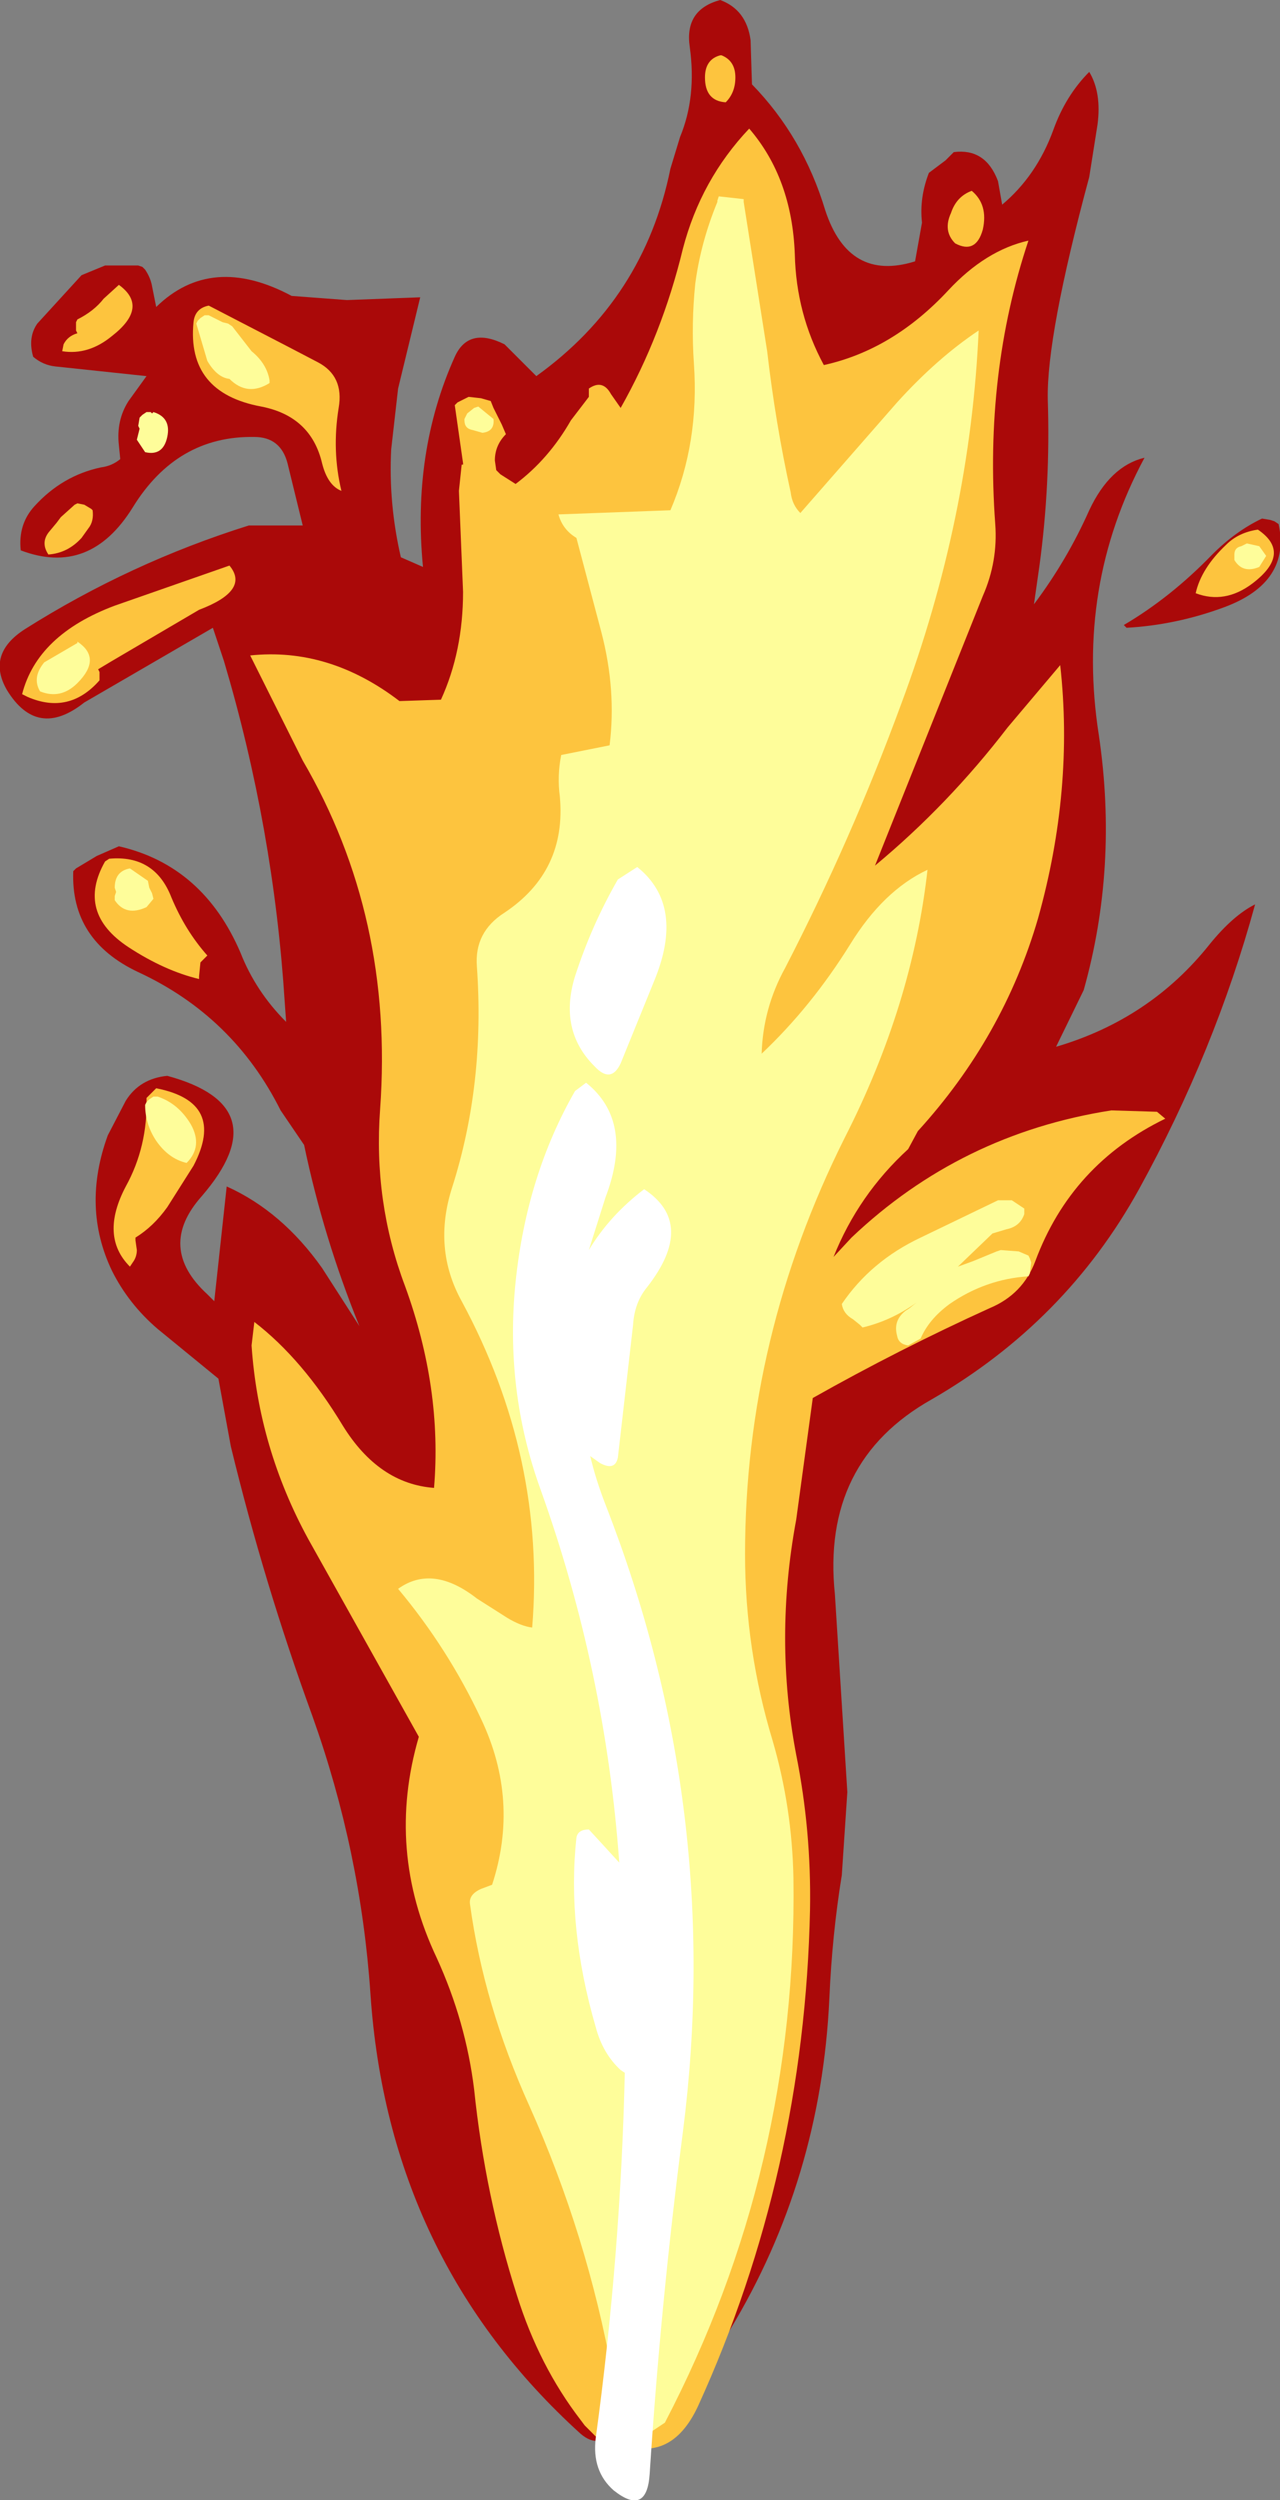 <?xml version="1.0" encoding="UTF-8" standalone="no"?>
<svg xmlns:ffdec="https://www.free-decompiler.com/flash" xmlns:xlink="http://www.w3.org/1999/xlink" ffdec:objectType="shape" height="90.4px" width="46.3px" xmlns="http://www.w3.org/2000/svg">
  <rect width="100%" height="100%" fill="#808080" stroke="none"/>
  <g transform="matrix(1.0, 0.0, 0.0, 1.0, 16.45, 139.1)">
    <path d="M13.4 -131.5 Q14.25 -128.9 16.65 -129.65 L16.9 -131.05 Q16.8 -131.95 17.15 -132.85 L17.75 -133.3 18.05 -133.6 Q19.2 -133.75 19.65 -132.55 L19.8 -131.7 Q21.05 -132.75 21.65 -134.4 22.1 -135.65 22.95 -136.5 23.4 -135.75 23.25 -134.6 L22.95 -132.7 Q21.4 -126.95 21.45 -124.65 21.55 -121.6 21.15 -118.65 L20.95 -117.25 Q22.15 -118.85 22.95 -120.65 23.7 -122.25 24.95 -122.55 22.45 -117.9 23.3 -112.5 24.0 -107.75 22.75 -103.3 L21.75 -101.25 Q25.15 -102.25 27.3 -104.95 28.15 -106.0 28.95 -106.4 27.5 -101.1 24.75 -96.1 22.1 -91.3 17.25 -88.5 13.25 -86.25 13.75 -81.45 L14.2 -74.3 14.0 -71.3 Q13.65 -69.15 13.55 -66.85 13.25 -60.3 9.95 -54.85 8.05 -51.7 5.2 -50.85 4.9 -50.8 4.55 -51.1 -2.4 -57.4 -3.05 -67.0 -3.4 -72.15 -5.15 -77.05 -6.9 -81.85 -8.1 -86.8 L-8.55 -89.25 -10.75 -91.05 Q-11.8 -91.95 -12.4 -93.15 -13.5 -95.45 -12.55 -98.05 L-11.9 -99.3 Q-11.4 -100.1 -10.4 -100.2 -6.35 -99.1 -9.15 -95.85 -10.8 -94.0 -8.95 -92.3 L-8.7 -92.05 -8.25 -96.2 Q-6.25 -95.3 -4.8 -93.25 L-3.45 -91.15 Q-4.75 -94.35 -5.45 -97.7 L-6.3 -98.95 Q-8.0 -102.35 -11.45 -103.95 -13.9 -105.1 -13.8 -107.6 L-13.7 -107.7 -12.95 -108.15 -12.15 -108.5 Q-9.1 -107.8 -7.75 -104.65 -7.2 -103.25 -6.1 -102.15 L-6.15 -102.85 Q-6.55 -109.15 -8.35 -115.2 L-8.75 -116.4 -13.4 -113.7 Q-15.1 -112.35 -16.2 -114.15 -16.95 -115.45 -15.55 -116.35 -11.75 -118.75 -7.45 -120.1 L-5.5 -120.1 -6.05 -122.35 Q-6.3 -123.3 -7.25 -123.3 -10.05 -123.35 -11.65 -120.75 -13.2 -118.25 -15.7 -119.2 -15.8 -120.15 -15.2 -120.8 -14.2 -121.9 -12.8 -122.2 -12.4 -122.25 -12.1 -122.5 L-12.15 -123.0 Q-12.25 -123.9 -11.8 -124.6 L-11.15 -125.5 -14.45 -125.85 Q-14.9 -125.9 -15.25 -126.2 -15.45 -126.9 -15.1 -127.4 L-13.5 -129.15 -12.65 -129.5 -11.45 -129.5 -11.3 -129.45 -11.2 -129.35 Q-11.0 -129.05 -10.95 -128.75 L-10.8 -128.0 Q-8.8 -129.95 -5.9 -128.4 L-3.9 -128.25 -1.25 -128.35 -2.05 -125.05 -2.3 -122.85 Q-2.4 -120.9 -1.95 -118.95 L-1.15 -118.6 Q-1.55 -122.75 0.0 -126.2 0.5 -127.3 1.8 -126.65 L2.95 -125.5 Q6.85 -128.3 7.8 -133.0 L8.15 -134.15 Q8.75 -135.6 8.5 -137.4 8.3 -138.75 9.6 -139.1 10.55 -138.75 10.7 -137.65 L10.75 -136.05 Q12.6 -134.15 13.4 -131.5 M29.5 -120.3 L29.65 -120.25 29.8 -120.15 Q30.25 -118.05 27.85 -117.15 26.1 -116.5 24.3 -116.4 L24.2 -116.5 Q25.9 -117.5 27.4 -119.05 28.25 -119.9 29.2 -120.35 L29.5 -120.3" fill="#aa0909" fill-rule="evenodd" stroke="none"/>
    <path d="M18.7 -132.2 Q19.3 -131.7 19.1 -130.8 18.85 -129.9 18.1 -130.3 17.65 -130.75 17.95 -131.4 18.15 -132.0 18.7 -132.2 M9.6 -137.1 L9.65 -137.1 Q10.15 -136.9 10.15 -136.3 10.15 -135.75 9.8 -135.4 9.05 -135.45 9.05 -136.3 9.05 -136.95 9.6 -137.1 M4.85 -125.05 Q5.35 -125.4 5.65 -124.85 L6.0 -124.35 Q7.5 -127.0 8.25 -130.1 8.9 -132.6 10.65 -134.45 12.2 -132.65 12.3 -129.9 12.35 -127.75 13.35 -125.9 15.85 -126.45 17.85 -128.6 19.2 -130.05 20.75 -130.4 19.15 -125.6 19.55 -120.15 19.65 -118.8 19.1 -117.55 L15.2 -107.8 Q17.85 -110.0 20.0 -112.8 L21.9 -115.05 Q22.4 -110.55 21.1 -105.9 19.85 -101.6 16.75 -98.2 L16.4 -97.55 Q14.6 -95.9 13.7 -93.65 L14.35 -94.35 Q18.3 -98.1 23.75 -98.95 L25.4 -98.9 25.7 -98.65 Q22.3 -97.0 21.0 -93.5 20.55 -92.3 19.35 -91.8 16.05 -90.3 12.95 -88.55 L12.35 -84.15 Q11.55 -79.85 12.35 -75.65 12.9 -72.9 12.85 -70.05 12.65 -60.55 8.8 -52.1 7.8 -49.95 5.85 -50.8 L6.6 -49.5 4.7 -51.4 4.55 -51.6 Q3.05 -53.55 2.25 -56.1 1.1 -59.7 0.7 -63.55 0.4 -66.0 -0.65 -68.3 -2.5 -72.2 -1.3 -76.3 L-5.3 -83.45 Q-7.1 -86.75 -7.35 -90.45 L-7.25 -91.3 Q-5.5 -89.95 -4.05 -87.55 -2.75 -85.45 -0.75 -85.3 -0.45 -88.9 -1.8 -92.6 -2.95 -95.65 -2.7 -99.0 -2.2 -105.95 -5.5 -111.6 L-7.4 -115.4 Q-4.55 -115.7 -2.0 -113.75 L-0.5 -113.8 Q0.3 -115.55 0.3 -117.7 L0.15 -121.35 0.25 -122.3 0.3 -122.3 0.3 -122.35 0.0 -124.45 0.1 -124.55 0.3 -124.65 0.5 -124.75 0.95 -124.7 1.3 -124.6 1.4 -124.35 1.7 -123.75 1.85 -123.4 Q1.45 -123.0 1.45 -122.45 L1.5 -122.1 1.65 -121.95 2.2 -121.6 Q3.4 -122.5 4.2 -123.9 L4.85 -124.75 4.85 -125.05 M29.05 -119.95 Q30.3 -119.1 28.85 -118.0 27.85 -117.25 26.8 -117.65 27.0 -118.55 27.9 -119.4 28.35 -119.85 29.05 -119.95 M-13.65 -127.05 L-13.7 -127.15 -13.7 -127.25 -13.7 -127.45 -13.65 -127.55 Q-13.05 -127.85 -12.7 -128.3 L-12.15 -128.8 Q-11.05 -128.0 -12.4 -126.95 -13.25 -126.25 -14.2 -126.4 L-14.15 -126.65 Q-14.0 -126.95 -13.65 -127.05 M-13.15 -120.7 L-13.1 -120.65 Q-13.05 -120.25 -13.25 -120.0 L-13.5 -119.65 Q-14.0 -119.1 -14.7 -119.05 -15.0 -119.5 -14.65 -119.9 L-14.4 -120.2 -14.25 -120.4 -13.75 -120.85 -13.65 -120.9 -13.4 -120.85 -13.15 -120.7 M-4.95 -126.0 Q-4.0 -125.5 -4.2 -124.35 -4.45 -122.8 -4.1 -121.35 -4.6 -121.55 -4.8 -122.35 -5.2 -124.05 -7.0 -124.4 -9.7 -124.9 -9.45 -127.45 -9.4 -127.95 -8.9 -128.05 L-6.1 -126.6 -4.95 -126.0 M-12.9 -114.9 L-12.85 -114.8 -12.85 -114.7 -12.85 -114.6 -12.85 -114.5 Q-13.95 -113.25 -15.45 -113.9 L-15.65 -114.0 Q-15.1 -116.15 -12.3 -117.2 L-8.15 -118.65 Q-7.4 -117.75 -9.25 -117.05 L-12.4 -115.2 -12.9 -114.9 M-12.5 -108.05 Q-10.85 -108.2 -10.25 -106.65 -9.75 -105.45 -8.95 -104.55 L-9.05 -104.45 -9.2 -104.3 -9.25 -103.8 -9.25 -103.7 Q-10.5 -104.0 -11.8 -104.85 -13.7 -106.1 -12.65 -107.95 L-12.5 -108.05 M-10.8 -99.75 Q-8.25 -99.25 -9.45 -96.95 L-10.4 -95.45 Q-10.9 -94.75 -11.55 -94.35 L-11.55 -94.25 -11.5 -93.9 Q-11.5 -93.65 -11.65 -93.45 L-11.75 -93.3 Q-12.85 -94.4 -11.9 -96.2 -11.1 -97.65 -11.15 -99.4 L-10.8 -99.75" fill="#fdc43e" fill-rule="evenodd" stroke="none"/>
    <path d="M10.45 -131.8 L11.3 -126.4 Q11.6 -123.8 12.15 -121.3 12.2 -120.85 12.5 -120.55 L16.0 -124.55 Q17.45 -126.15 18.95 -127.15 18.65 -120.35 16.15 -113.65 14.35 -108.75 11.95 -104.1 11.15 -102.65 11.1 -101.0 12.9 -102.7 14.3 -104.95 15.5 -106.9 17.1 -107.65 16.55 -102.75 14.1 -97.95 10.5 -90.75 10.5 -82.9 10.5 -79.45 11.5 -76.15 12.2 -73.75 12.25 -71.2 12.4 -60.7 7.6 -51.5 L7.15 -51.2 7.0 -51.2 Q6.55 -51.25 6.55 -51.65 L6.5 -51.7 6.85 -52.35 6.4 -52.85 Q6.25 -52.85 6.0 -53.0 L5.75 -53.15 5.7 -53.25 Q4.8 -58.25 2.7 -62.95 1.05 -66.6 0.55 -70.25 0.5 -70.6 0.95 -70.8 L1.35 -70.95 Q2.35 -74.0 0.95 -76.95 -0.25 -79.5 -2.05 -81.65 -0.8 -82.55 0.8 -81.3 L1.9 -80.6 Q2.4 -80.3 2.8 -80.25 3.3 -86.4 0.25 -92.05 -0.8 -93.95 -0.1 -96.15 1.1 -99.9 0.8 -104.15 0.7 -105.4 1.8 -106.1 4.05 -107.6 3.8 -110.3 3.7 -111.05 3.85 -111.8 L5.6 -112.15 Q5.85 -114.15 5.3 -116.25 L4.4 -119.65 Q3.9 -119.95 3.75 -120.5 L7.8 -120.65 Q8.85 -123.1 8.65 -125.95 8.55 -127.4 8.7 -128.85 8.9 -130.35 9.5 -131.8 L9.5 -131.85 9.55 -132.0 10.45 -131.9 10.45 -131.8 M0.35 -123.9 L0.35 -123.95 0.45 -124.15 0.7 -124.35 0.85 -124.4 1.4 -123.95 Q1.45 -123.5 1.0 -123.45 L0.65 -123.55 Q0.35 -123.6 0.35 -123.9 M29.35 -119.0 L29.1 -118.6 Q28.5 -118.35 28.2 -118.85 L28.2 -119.05 Q28.2 -119.3 28.45 -119.35 L28.65 -119.45 29.1 -119.35 29.35 -119.0 M20.6 -95.2 Q20.45 -94.75 19.95 -94.65 L19.45 -94.5 18.2 -93.3 18.75 -93.5 19.6 -93.85 19.75 -93.9 20.4 -93.85 20.75 -93.7 20.8 -93.6 20.85 -93.45 20.8 -93.05 20.75 -92.95 Q19.2 -92.85 17.9 -91.95 17.15 -91.4 16.85 -90.7 L16.4 -90.45 Q16.05 -90.5 16.0 -90.8 15.85 -91.35 16.3 -91.7 L16.45 -91.8 16.7 -92.0 Q15.8 -91.35 14.75 -91.1 L14.65 -91.2 14.4 -91.4 Q14.05 -91.6 14.0 -91.95 15.05 -93.5 16.85 -94.35 L19.65 -95.7 20.15 -95.7 20.6 -95.4 20.6 -95.2 M-10.95 -124.15 L-10.9 -124.2 Q-10.25 -124.0 -10.4 -123.3 -10.55 -122.6 -11.2 -122.75 L-11.5 -123.2 -11.4 -123.6 -11.45 -123.7 -11.4 -124.0 -11.3 -124.1 -11.15 -124.2 -11.0 -124.2 -10.95 -124.15 M-8.05 -127.3 L-7.35 -126.4 Q-6.8 -125.95 -6.7 -125.35 L-6.7 -125.25 Q-7.5 -124.75 -8.15 -125.4 -8.6 -125.45 -8.95 -126.05 L-9.35 -127.4 -9.3 -127.5 -9.2 -127.6 -9.05 -127.7 -8.9 -127.7 -8.4 -127.45 -8.2 -127.4 -8.05 -127.3 M-14.85 -115.15 L-13.65 -115.85 -13.65 -115.9 Q-12.75 -115.3 -13.65 -114.4 -14.25 -113.8 -15.0 -114.1 -15.3 -114.6 -14.85 -115.15 M-12.3 -107.0 Q-12.3 -107.6 -11.75 -107.7 L-11.1 -107.25 -11.05 -107.0 -10.95 -106.8 -10.9 -106.6 -11.15 -106.3 Q-11.9 -105.95 -12.3 -106.55 L-12.3 -106.7 -12.25 -106.85 -12.3 -107.0 M-11.15 -99.25 L-11.05 -99.35 -10.9 -99.45 -10.75 -99.45 Q-10.0 -99.2 -9.55 -98.45 -9.1 -97.65 -9.7 -97.05 -10.35 -97.2 -10.8 -97.85 -11.2 -98.45 -11.2 -99.15 L-11.15 -99.25" fill="#fefd9a" fill-rule="evenodd" stroke="none"/>
    <path d="M6.6 -107.75 Q8.35 -106.35 7.2 -103.6 L6.0 -100.65 Q5.65 -99.9 5.05 -100.55 3.75 -101.85 4.35 -103.8 4.95 -105.65 5.9 -107.3 L6.6 -107.75 M4.85 -93.9 Q5.6 -95.15 6.85 -96.1 8.75 -94.85 6.95 -92.55 6.5 -92.0 6.45 -91.2 L5.9 -86.4 Q5.8 -85.9 5.25 -86.2 L4.9 -86.45 Q5.1 -85.6 5.45 -84.7 9.75 -73.7 8.25 -62.0 7.45 -55.85 7.05 -49.65 6.95 -48.1 5.75 -49.05 4.95 -49.75 5.1 -50.95 6.0 -57.55 6.15 -64.15 L6.0 -64.25 Q5.35 -64.85 5.1 -65.8 4.05 -69.4 4.4 -72.65 4.45 -72.95 4.85 -72.95 L5.95 -71.75 Q5.45 -78.7 3.1 -85.25 1.8 -88.85 2.2 -92.75 2.6 -96.6 4.35 -99.65 L4.75 -99.95 Q6.5 -98.55 5.45 -95.8 L4.85 -93.9" fill="#ffffff" fill-rule="evenodd" stroke="none"/>
  </g>
</svg>
